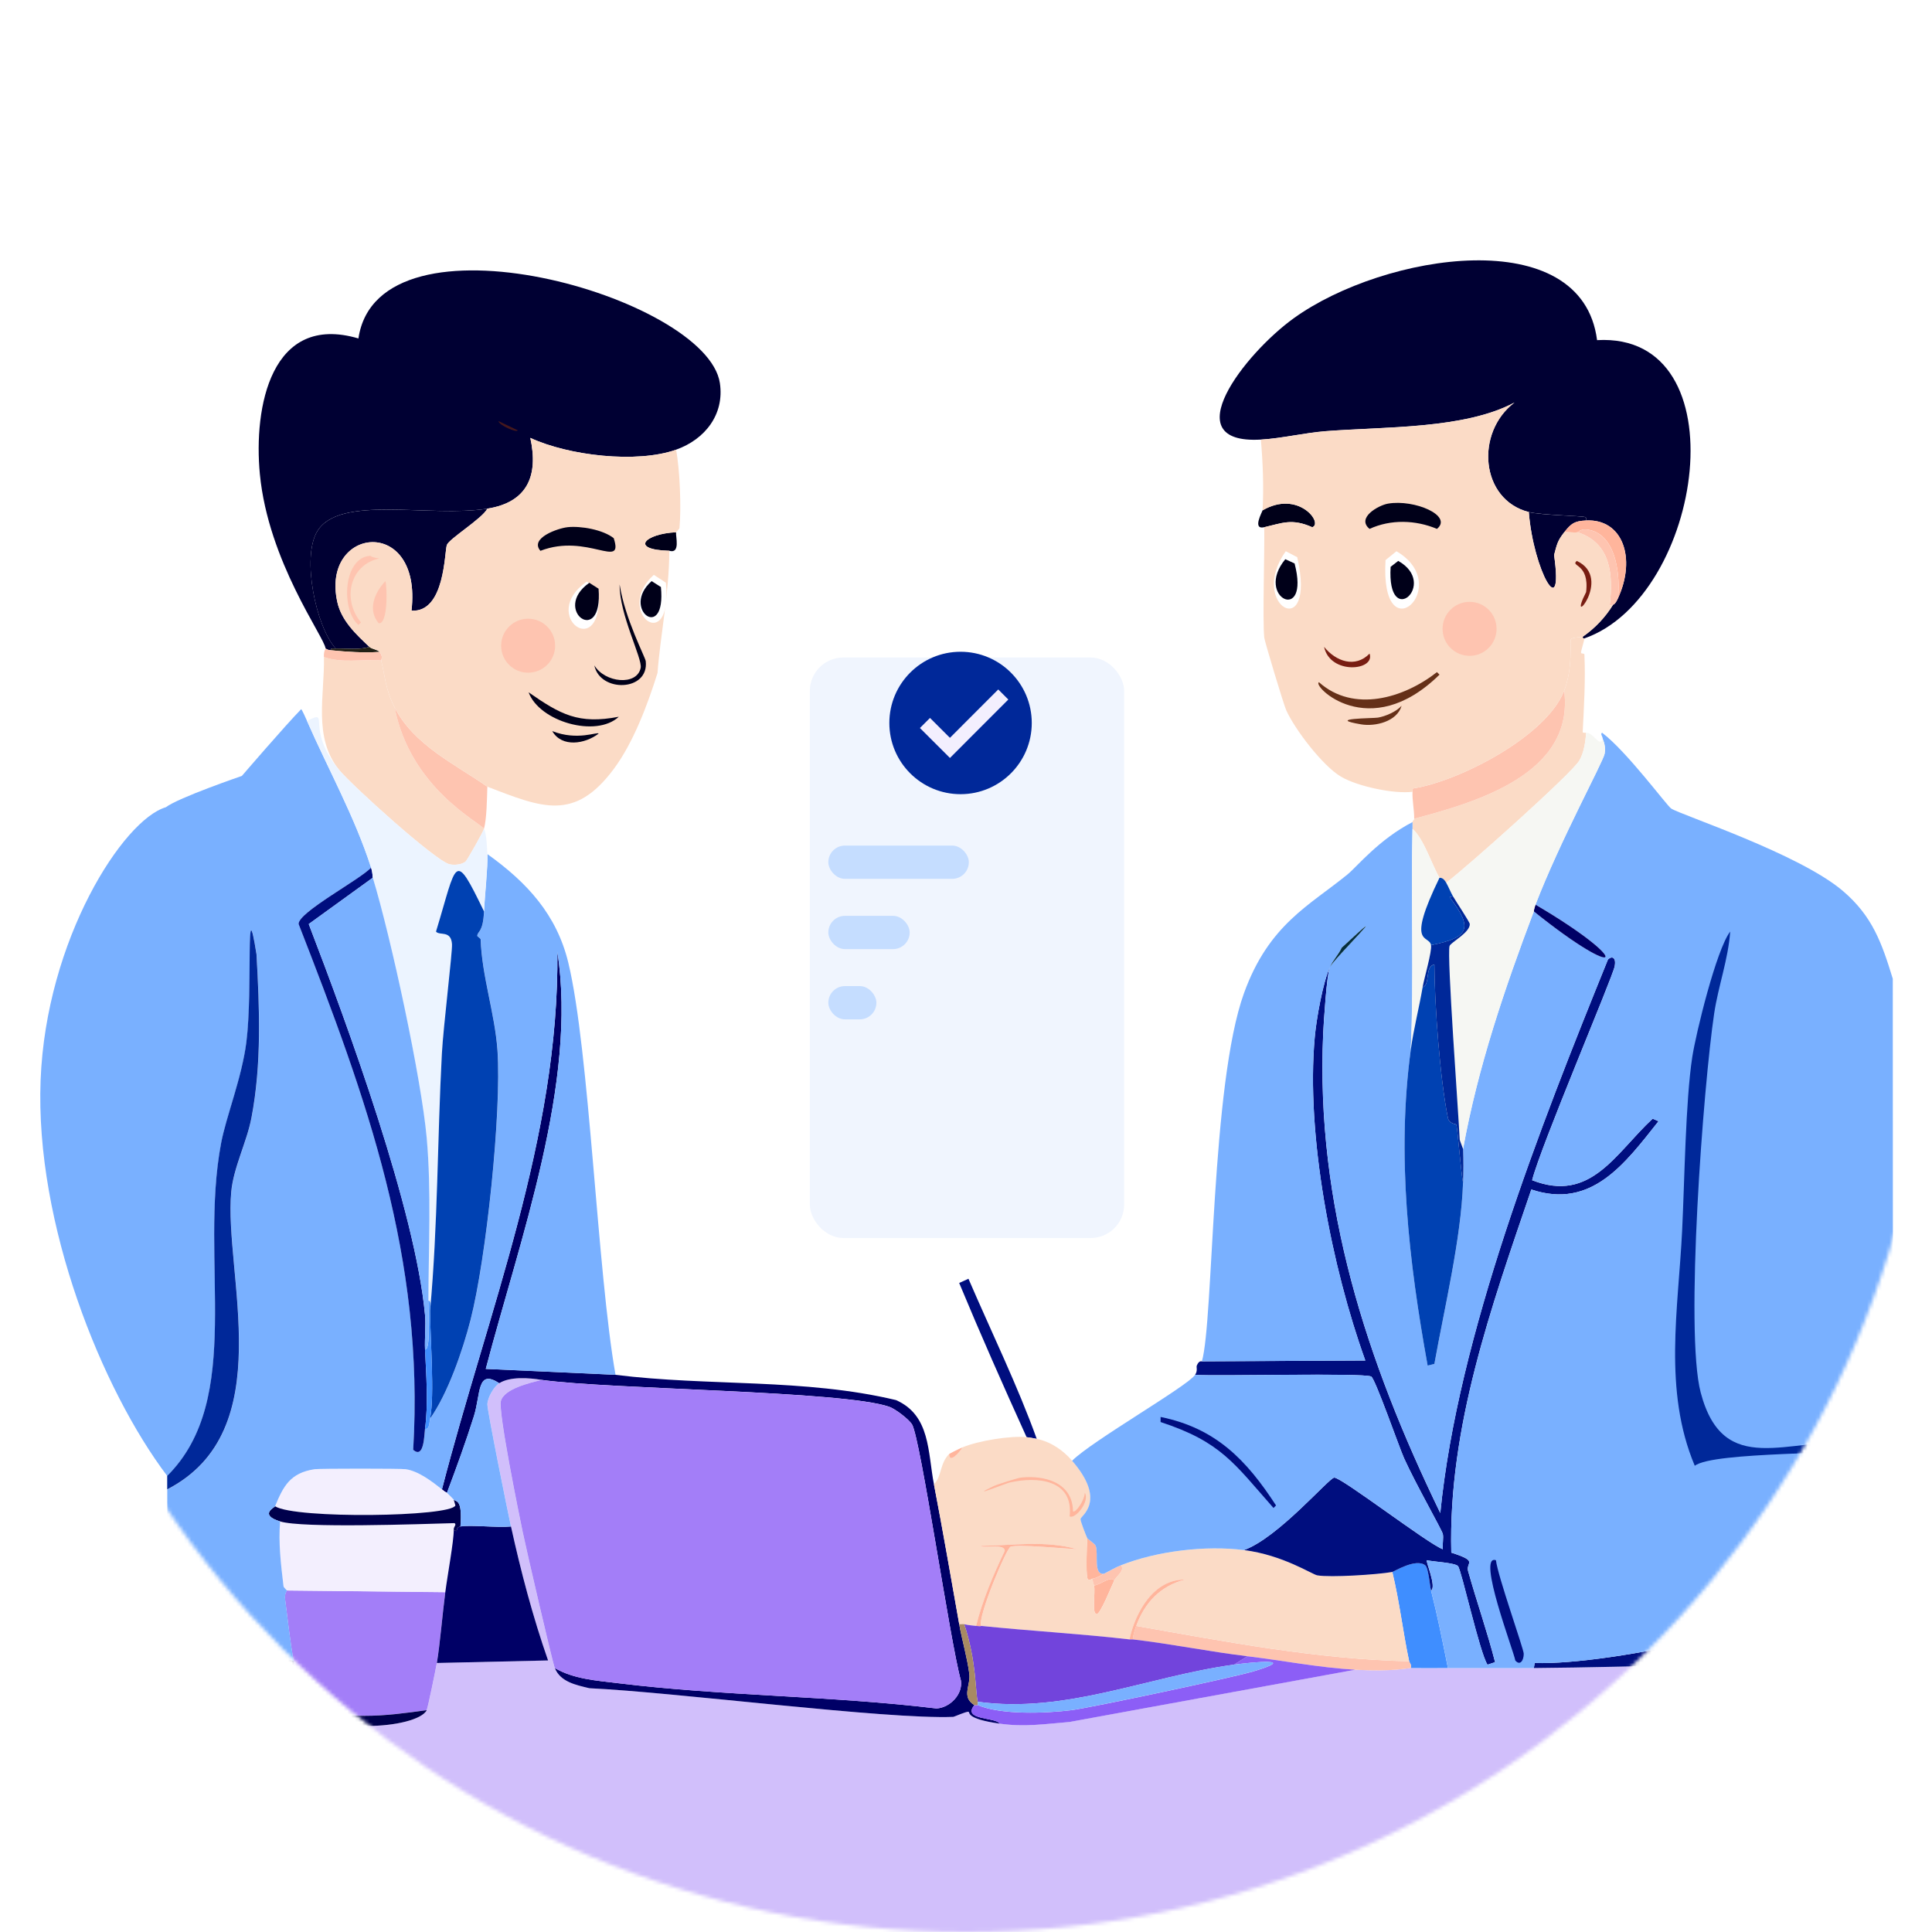 <svg width="520" height="520" viewBox="0 0 520 520" fill="none" xmlns="http://www.w3.org/2000/svg">
<mask id="mask0_1042_9701" style="mask-type:alpha" maskUnits="userSpaceOnUse" x="0" y="0" width="520" height="520">
<circle cx="260" cy="260" r="260" fill="url(#paint0_radial_1042_9701)"/>
</mask>
<g mask="url(#mask0_1042_9701)">
<path d="M145.688 371.397C142.773 372.169 135.698 373.749 134.799 377.064C134.036 379.88 139.585 407.125 140.693 412.438C141.656 417.052 148.612 447.204 149.312 448.947C150.828 452.734 155.088 453.543 158.611 454.387C181.797 455.459 238.378 462.824 256.578 462.098C256.796 462.098 260.138 460.581 260.655 460.736C261.146 460.881 259.793 462.606 269.047 463.914C275.804 464.868 281.226 464.005 287.874 463.46L364.752 449.401C374.724 449.983 378.965 448.938 379.719 448.947C383.088 448.975 386.33 448.956 389.7 448.947C397.41 448.929 405.121 449.011 412.831 448.947C441.775 448.702 470.728 447.322 499.69 448.039L502.642 424.453C503.033 424.117 507.31 417.996 509.444 416.743C509.417 440.174 509.553 463.615 509.444 487.046C497.211 486.555 484.923 487.5 472.708 487.5C472.545 487.5 472.245 487.046 469.53 487.046C387.139 487.046 304.739 487.5 222.348 487.5C220.514 487.5 218.416 487.046 216.454 487.046C203.912 487.046 191.333 487.5 178.81 487.5C178.719 487.5 179.309 487.046 176.993 487.046C151.137 487.046 125.29 487.046 99.434 487.046C87.945 487.046 76.457 487.046 64.968 487.046C58.338 487.046 51.609 486.664 45.015 487.5C44.952 474.349 45.042 461.19 45.015 448.039H79.027C79.572 451.054 80.471 455.768 81.751 458.474C85.866 467.166 112.294 465.358 114.864 460.291C115.155 459.709 117.28 449.456 117.589 447.594L147.522 446.913C143.427 435.197 140.221 423 137.541 410.858C136.624 406.68 131.148 379.653 131.193 377.972C131.239 376.192 132.919 373.214 134.372 372.305C137.296 370.462 142.4 370.843 145.706 371.397H145.688Z" fill="#D1BFFB"/>
<rect x="94.582" y="480.277" width="365.926" height="42.13" fill="#D1BFFB"/>
<path d="M279.034 387.271C278.317 387.117 277.018 386.89 276.31 386.817C270.07 373.067 263.958 359.254 258.164 345.313L260.662 344.178C266.792 358.4 274.012 373.249 279.034 387.262V387.271Z" fill="#000E7F"/>
<path d="M165.648 370.035C190.778 373.177 216.452 370.925 241.164 376.837C250.455 380.942 249.692 390.85 251.372 399.514C253.788 412.002 255.94 424.635 258.174 437.159C258.965 441.572 260.327 446.122 260.899 450.536C261.299 453.633 258.665 456.73 262.261 458.928C258.883 463.051 268.056 462.134 269.064 463.914C259.809 462.615 261.162 460.881 260.672 460.735C260.145 460.581 256.803 462.088 256.594 462.098C238.394 462.824 181.814 455.459 158.628 454.387C155.113 453.533 150.845 452.734 149.328 448.947C154.414 451.926 160.59 452.325 166.338 453.025C194.728 456.503 223.636 456.403 252.062 459.827C255.677 459.618 259.173 456.04 258.638 452.344C255.722 442.017 247.785 387.263 245.487 383.403C244.633 381.977 240.955 379.198 239.366 378.644C226.996 374.303 164.35 373.994 145.704 371.388C142.39 370.834 137.286 370.452 134.37 372.296C128.313 368.318 129.43 375.22 127.568 381.142C125.388 388.071 122.873 394.973 120.312 401.776C120.248 401.721 120.184 401.867 118.949 400.867C131.255 353.133 150.545 306.189 150.018 256.184C155.486 291.494 139.801 333.87 130.747 368.436L165.666 370.025L165.648 370.035Z" fill="#000066"/>
<path d="M149.327 448.956C148.627 447.212 141.671 417.06 140.708 412.447C139.6 407.125 134.051 379.888 134.814 377.073C135.704 373.758 142.779 372.169 145.703 371.406C164.348 374.012 226.995 374.321 239.365 378.662C240.954 379.216 244.632 381.995 245.486 383.421C247.783 387.272 255.73 442.036 258.636 452.362C259.172 456.058 255.676 459.636 252.061 459.845C223.644 456.421 194.736 456.521 166.337 453.043C160.597 452.334 154.413 451.935 149.327 448.965V448.956Z" fill="#A37EF8"/>
<path d="M119.841 428.539C119.096 434.324 118.415 442.534 117.57 447.583C117.261 449.445 115.145 459.708 114.845 460.28C103.875 461.806 92.132 463.422 81.733 458.463C80.452 455.757 79.562 451.053 79.008 448.028C78.972 447.829 79.135 447.847 79.008 447.12C78.191 442.379 77.346 435.486 76.738 430.564C76.52 428.766 77.21 428.248 77.192 428.066L119.822 428.521L119.841 428.539Z" fill="#A37EF8"/>
<path d="M114.859 460.289C112.298 465.366 85.869 467.164 81.746 458.473C92.145 463.431 103.879 461.815 114.859 460.289Z" fill="#00004C"/>
<path d="M122.113 411.766C122.158 414.663 120.433 423.963 119.843 428.549L77.212 428.095C77.212 428.023 76.34 427.251 76.304 426.96C75.623 421.266 74.887 415.154 75.396 409.496C81.408 411.357 112.904 410.213 122.34 409.95C122.967 410.467 122.095 410.749 122.113 411.766Z" fill="#F3EFFE"/>
<path d="M118.944 400.877C120.17 401.876 120.242 401.73 120.306 401.785C120.678 402.121 121.832 403.274 122.122 403.601L122.577 405.19C121.45 408.269 79.51 408.869 74.043 405.418C76.241 400.023 78.121 396.417 84.705 395.436C86.013 395.246 107.909 395.246 109.199 395.436C112.632 395.954 116.292 398.724 118.953 400.877H118.944Z" fill="#F3EFFE"/>
<path d="M123.932 410.857C122.188 411.203 123.65 412.728 122.115 411.766C122.097 410.758 122.969 410.467 122.342 409.949C112.906 410.213 81.41 411.357 75.398 409.495C69.604 407.697 73.909 405.726 74.036 405.417C79.494 408.869 121.434 408.269 122.569 405.19L122.115 403.601C122.76 404.337 124.513 403.329 123.932 410.857Z" fill="#00004C"/>
<path d="M131.175 136.911C129.776 139.59 120.93 144.976 120.285 146.665C119.613 148.436 119.813 164.929 110.759 164.357C113.719 138.609 86.256 141.706 90.806 162.086C91.932 167.108 95.891 170.787 99.424 174.101C96.6 174.982 93.294 174.483 90.352 174.556C85.03 168.652 81.152 150.089 85.366 143.032C91.314 133.06 115.617 139.4 131.175 136.911Z" fill="#000033"/>
<path d="M102.151 175.464C97.774 175.755 93.36 175.446 89.001 175.01C88.974 174.356 89.655 174.574 90.363 174.556C93.306 174.483 96.611 174.983 99.436 174.102C100.117 174.747 101.552 174.774 102.16 175.464H102.151Z" fill="#221F14"/>
<path d="M181.977 121.036C171.388 124.787 153.079 122.652 142.743 117.857C144.978 128.047 141.971 135.185 131.182 136.902C115.625 139.39 91.322 133.051 85.373 143.023C81.168 150.08 85.037 168.643 90.359 174.546C89.651 174.564 88.97 174.346 88.997 175C88.334 174.937 88.198 174.864 87.635 174.546C87.271 171.386 72.204 151.16 69.943 127.602C68.218 109.602 72.922 84.163 96.471 91.093C101.83 54.747 190.269 79.868 193.756 103.108C195.019 111.536 189.751 118.266 181.968 121.027L181.977 121.036Z" fill="#000033"/>
<path d="M134.137 113.325L139.35 115.822C139.114 116.549 134.337 114.487 134.137 113.325Z" fill="#45181D"/>
<path d="M102.595 177.734C103.658 182.012 103.694 185.518 106.228 190.431C110.451 212.173 129.141 221.318 130.268 223.089C130.013 223.997 125.69 231.626 125.282 231.935C124.156 232.771 122.176 232.898 120.977 232.616C117.172 231.708 94.721 211.419 91.27 207.214C84.204 198.477 87.41 187.043 87.192 176.826C92.069 178.588 97.482 177.389 102.613 177.734H102.595Z" fill="#FBDBC6"/>
<path d="M131.167 211.746C131.076 214.798 131.012 220.401 130.258 223.08C129.132 221.309 110.442 212.164 106.219 190.422C111.405 200.503 122.294 205.561 131.167 211.737V211.746Z" fill="#FEC4B0"/>
<path d="M88.982 175.009C93.342 175.445 97.755 175.754 102.133 175.463C103.223 176.698 102.56 177.616 102.587 177.734C97.456 177.389 92.043 178.588 87.166 176.826C87.13 175.018 87.638 174.7 87.62 174.555C88.174 174.873 88.319 174.946 88.982 175.009Z" fill="#FEC4B0"/>
<path d="M181.966 143.259C181.803 144.34 183.201 149.135 180.15 148.245C169.206 147.954 173.656 143.631 181.966 143.259Z" fill="#000019"/>
<path d="M181.968 121.035C182.994 126.429 183.394 136.819 182.876 142.123C182.849 142.395 181.977 143.186 181.968 143.258C173.667 143.64 169.217 147.963 180.152 148.244C180.079 159.933 177.727 170.958 176.973 181.13C174.33 189.567 170.498 199.856 165.185 206.986C154.604 221.172 145.913 217.403 131.173 211.745C122.3 205.569 111.411 200.51 106.225 190.429C103.7 185.507 103.655 182.001 102.593 177.733C102.565 177.624 103.228 176.707 102.138 175.463C101.53 174.772 100.104 174.745 99.414 174.1C95.881 170.776 91.921 167.107 90.795 162.085C86.245 141.696 113.718 138.608 110.748 164.355C119.803 164.937 119.603 148.444 120.275 146.664C120.911 144.984 129.756 139.598 131.164 136.91C141.953 135.184 144.959 128.055 142.725 117.865C153.061 122.651 171.37 124.795 181.959 121.044L181.968 121.035Z" fill="#FBDBC6"/>
<path d="M152.715 141.895C156.366 141.505 162.269 142.558 165.184 144.847C167.981 153.502 158.055 143.376 145.458 148.252C142.452 144.82 150.226 142.168 152.715 141.904V141.895Z" fill="#000019"/>
<path d="M157.918 156.536L161.112 158.55C162.703 178.801 144.7 165.746 157.918 156.536Z" fill="white"/>
<path d="M158.612 156.862L161.109 158.452C162.353 174.427 148.276 164.128 158.612 156.862Z" fill="#000019"/>
<path d="M142.281 186.342C150.873 192.309 155.677 195.006 166.548 192.917C160.427 198.639 145.151 194.207 142.281 186.342Z" fill="#000019"/>
<path d="M175.975 154.719L179.22 156.832C181.155 176.947 164.99 164.632 175.975 154.719Z" fill="white"/>
<path d="M175.387 156.407L177.885 157.997C179.374 173.127 166.932 163.863 175.387 156.407Z" fill="#000019"/>
<path d="M166.771 157.316C168.224 166.616 173.673 176.861 173.8 177.95C174.736 186.16 161.467 186.487 159.969 179.086C162.766 183.763 171.421 184.689 172.438 179.767C172.956 177.26 166.689 165.454 166.771 157.316Z" fill="#000019"/>
<path d="M103.738 156.407C104.201 157.96 104.464 168.132 101.921 167.741C98.852 164.118 100.841 159.441 103.738 156.407Z" fill="#FEC4B0"/>
<path d="M99.649 149.605C99.776 149.605 100.285 150.159 102.147 150.287C94.046 152.039 92.066 161.403 97.161 167.524L96.48 168.205C91.703 164.173 92.347 149.996 99.658 149.605H99.649Z" fill="#FEC4B0"/>
<path d="M148.637 196.777C155.448 199.474 160.924 196.85 161.106 197.458C157.492 200.237 151.234 201.281 148.637 196.777Z" fill="#000019"/>
<path d="M82.648 194.054C88.397 207.15 95.508 219.892 99.886 233.515C97.198 236.575 80.16 245.594 80.387 248.709C98.76 295.834 114.29 338.547 111.229 390.213C114.172 392.793 114.181 386.199 114.408 384.546C115.57 384.855 115.543 382.984 115.77 381.822C120.529 375.128 124.534 363.531 126.659 355.294C130.891 338.837 135.06 299.24 133.916 282.729C133.225 272.757 129.729 262.84 129.384 252.795C129.384 252.623 128.466 252.051 128.475 251.887C128.548 250.57 130.047 251.043 130.292 245.312C130.473 241.053 131.345 233.315 131.2 229.891C141.871 237.529 149.836 246.157 152.969 259.144C158.673 282.793 160.743 342.17 165.666 370.033L130.746 368.444C139.801 333.878 155.485 291.502 150.018 256.192C150.544 306.197 131.264 353.141 118.949 400.876C116.288 398.723 112.637 395.944 109.195 395.435C107.905 395.245 86.009 395.245 84.701 395.435C78.116 396.416 76.246 400.022 74.039 405.416C73.912 405.725 69.607 407.705 75.401 409.494C74.892 415.152 75.628 421.255 76.309 426.959C76.346 427.249 77.208 428.021 77.217 428.094C77.236 428.276 76.545 428.793 76.763 430.591C77.372 435.514 78.207 442.398 79.034 447.148C67.694 443.218 56.356 439.289 45.022 435.359C45.004 423.871 45.031 412.382 45.022 400.894C75.51 385.173 60.252 342.761 62.26 320.846C62.868 314.243 66.446 307.441 67.7 300.893C70.469 286.444 69.879 271.477 69.062 256.9C66.019 237.656 68.135 266.264 66.337 280.486C65.12 290.14 60.888 300.521 59.535 307.695C53.514 339.546 65.956 376.445 45.022 397.27C27.473 374.106 9.407 329.453 10.93 290.694C12.417 252.836 33.154 220.629 44.637 217.268C47.961 214.707 65.098 208.842 65.098 208.842C65.098 208.842 76.7 195.343 81.059 190.884C81.241 190.884 82.439 193.6 82.648 194.063V194.054Z" fill="#79B0FF"/>
<path d="M45 400.875C45 399.667 45 398.46 45 397.243C65.934 376.418 53.492 339.518 59.513 307.668C60.866 300.484 65.098 290.104 66.315 280.459C68.104 266.246 65.988 237.629 69.04 256.873C69.857 271.449 70.447 286.416 67.677 300.866C66.424 307.423 62.837 314.225 62.237 320.819C60.23 342.733 75.488 385.155 45 400.866V400.875Z" fill="#002899"/>
<path d="M79.028 447.139C79.156 447.866 78.992 447.848 79.028 448.048H45.008C45.008 443.815 45.008 439.583 45.008 435.351C56.348 439.281 67.685 443.21 79.019 447.139H79.028Z" fill="#000066"/>
<path d="M123.93 410.857C126.437 410.358 133.82 411.221 137.535 410.857C140.205 423.009 143.42 435.197 147.516 446.912L117.582 447.594C118.427 442.544 119.099 434.325 119.853 428.549C120.443 423.962 122.168 414.663 122.123 411.766C123.658 412.728 122.196 411.202 123.939 410.857H123.93Z" fill="#000066"/>
<path d="M134.357 372.304C132.913 373.212 131.224 376.2 131.178 377.971C131.142 379.642 136.609 406.67 137.526 410.856C133.812 411.22 126.428 410.357 123.922 410.856C124.503 403.328 122.759 404.336 122.105 403.6C121.824 403.273 120.661 402.129 120.289 401.784C122.85 394.981 125.366 388.079 127.545 381.15C129.407 375.228 128.299 368.326 134.348 372.304H134.357Z" fill="#79B0FF"/>
<path d="M100.335 236.239C94.59 240.399 88.844 244.555 83.098 248.709C93.715 276.345 111.815 325.796 114.394 353.931C114.657 356.847 114.258 360.216 114.394 363.231C114.712 369.997 115.311 377.808 114.394 384.546C114.167 386.199 114.167 392.802 111.215 390.213C114.276 338.547 98.746 295.835 80.373 248.709C80.146 245.594 97.193 236.575 99.872 233.515C100.39 235.131 100.235 235.949 100.326 236.239H100.335Z" fill="#000E7F"/>
<path d="M91.262 207.213C94.713 211.418 117.163 231.707 120.969 232.615C122.168 232.906 124.156 232.77 125.274 231.934C125.682 231.635 130.005 223.997 130.259 223.089C130.959 224.187 131.104 228.465 131.168 229.891C131.313 233.315 130.441 241.052 130.259 245.312C122.077 228.42 123.076 231.971 117.336 250.752C118.308 251.914 121.405 250.262 121.641 254.158C121.768 256.328 119.298 276.435 118.916 283.637C117.699 306.678 117.863 329.801 115.738 352.805C115.738 351.325 115.974 350.017 115.283 350.08C115.329 335.713 116.101 320.592 114.829 306.315C113.394 290.24 105.221 252.341 100.316 236.239C100.226 235.948 100.38 235.14 99.862 233.515C95.485 219.892 88.383 207.15 82.625 194.054C89.264 190.657 81.889 195.807 91.244 207.204L91.262 207.213Z" fill="#ECF4FF"/>
<path d="M130.272 245.312C130.027 251.043 128.528 250.571 128.456 251.888C128.456 252.051 129.355 252.614 129.364 252.796C129.709 262.84 133.205 272.758 133.896 282.73C135.04 299.241 130.871 338.838 126.639 355.294C124.523 363.54 120.509 375.129 115.75 381.822C117.012 375.201 115.795 360.961 115.75 352.796C117.866 329.792 117.703 306.67 118.929 283.629C119.31 276.427 121.78 256.32 121.653 254.149C121.417 250.262 118.311 251.915 117.348 250.743C123.088 231.962 122.089 228.411 130.272 245.303V245.312Z" fill="#0041B2"/>
<path d="M115.757 352.796C115.802 360.961 117.019 375.201 115.757 381.822C115.539 382.985 115.557 384.856 114.395 384.547C115.312 377.808 114.712 369.998 114.395 363.232C115.893 363.313 115.285 355.167 115.303 350.081C115.993 350.008 115.748 351.325 115.757 352.806V352.796Z" fill="#3F8EFF"/>
<path d="M115.306 350.081C115.288 355.176 115.896 363.313 114.398 363.231C114.261 360.225 114.661 356.847 114.398 353.931C111.818 325.787 93.727 276.345 83.102 248.709C88.847 244.549 94.593 240.393 100.339 236.239C105.243 252.341 113.417 290.24 114.852 306.315C116.123 320.592 115.342 335.722 115.306 350.081Z" fill="#79B0FF"/>
<path d="M426.447 171.832C426.447 171.832 425.948 171.941 425.993 171.378C429.308 169.071 432.069 166.146 434.158 162.759C434.221 162.659 434.621 162.904 435.52 160.942C440.415 150.226 436.782 139.609 426.901 140.081C426.901 139.782 427.028 139.3 426.674 139.173C425.675 138.828 414.777 138.646 411.48 137.811C398.411 134.487 396.976 116.396 407.629 108.331C394.143 115.533 372.737 114.797 356.835 116.042C351.113 116.487 345.055 117.976 339.37 118.312C315.866 119.683 335.065 95.126 348.216 85.654C372.501 68.153 425.775 59.67 429.853 91.548C468.814 89.359 458.47 160.643 426.447 171.823V171.832Z" fill="#000033"/>
<path d="M426.905 140.091C423.745 140.245 422.891 140.881 421.011 143.27C419.168 145.613 419.041 146.585 418.287 149.391C420.93 168.099 412.701 153.469 411.484 137.83C414.781 138.665 425.679 138.838 426.678 139.192C427.033 139.319 426.905 139.8 426.905 140.1V140.091Z" fill="#000033"/>
<path d="M425.989 171.377C425.943 171.94 426.443 171.795 426.443 171.831C426.425 172.367 425.507 175.219 425.535 175.682C425.553 176.027 426.425 175.791 426.443 176.136C426.77 183.093 426.325 190.049 425.989 196.997C425.971 197.36 426.897 197.179 426.897 197.224C426.761 199.649 426.325 202.582 425.081 204.707C423.082 208.14 395.101 233.161 389.252 237.593C388.326 235.949 387.5 236.331 387.436 236.231C385.384 232.734 383.204 225.714 380.18 223.08C380.198 222.435 380.18 221.872 380.18 221.264C380.18 220.828 380.634 220.782 380.634 220.356C397.481 215.887 423.854 208.24 421.003 185.89C423.409 179.669 422.483 172.676 422.819 172.058C423.119 171.504 425.78 171.522 425.998 171.377H425.989Z" fill="#FBDBC6"/>
<path d="M380.631 220.364C380.649 217.894 380.095 215.569 380.177 213.108C380.222 213.108 380.022 212.263 380.404 212.2C392.819 210.247 416.277 198.123 421 185.89C423.852 208.24 397.478 215.887 380.631 220.355V220.364Z" fill="#FEC4B0"/>
<path d="M340.266 141.898C336.933 142.661 339.794 137.693 339.812 137.366C349.411 131.762 356.277 140.835 353.189 141.898C347.704 139.455 345.098 140.79 340.266 141.898Z" fill="#000019"/>
<path d="M426.898 140.09C436.779 139.618 440.403 150.235 435.517 160.951C436.053 155.221 435.199 144.867 428.487 142.806C425.554 141.907 424.836 143.224 424.637 143.26C423.556 143.442 422.148 143.133 421.004 143.26C422.884 140.871 423.738 140.236 426.898 140.081V140.09Z" fill="#FFB59C"/>
<path d="M435.518 160.951C434.628 162.913 434.219 162.667 434.156 162.767L433.248 162.994C434.201 154.685 433.638 146.247 424.629 143.269C424.829 143.232 425.546 141.915 428.48 142.814C435.191 144.876 436.045 155.22 435.509 160.96L435.518 160.951Z" fill="#FEC4B0"/>
<path d="M411.477 137.82C412.694 153.468 420.932 168.09 418.28 149.381C419.024 146.575 419.152 145.594 421.004 143.26C422.139 143.133 423.556 143.442 424.637 143.26C433.646 146.239 434.209 154.676 433.256 162.986L434.164 162.759C432.075 166.146 429.314 169.071 425.999 171.377C425.79 171.523 423.12 171.505 422.821 172.059C422.485 172.676 423.411 179.669 421.004 185.89C416.282 198.124 392.832 210.248 380.408 212.2C380.027 212.264 380.227 213.1 380.181 213.109C375.268 213.744 365.441 211.701 360.909 209.031C356.005 206.143 348.476 196.289 346.17 191.112C345.479 189.568 340.375 172.622 340.275 171.613C339.794 167.009 340.384 148.636 340.275 141.907C345.116 140.799 347.723 139.464 353.199 141.907C356.287 140.844 349.421 131.762 339.821 137.375C340.175 131.145 339.903 124.56 339.367 118.33C345.043 117.994 351.101 116.514 356.832 116.06C372.734 114.815 394.14 115.551 407.627 108.349C396.983 116.414 398.418 134.505 411.477 137.829V137.82Z" fill="#FBDBC6"/>
<path d="M373.612 135.549C380.678 134.341 391.122 138.792 386.763 142.352C381.014 139.936 374.33 139.727 368.617 142.352C364.985 139.373 371.024 135.985 373.603 135.549H373.612Z" fill="#000019"/>
<path d="M386.762 180.904L387.443 181.585C368.398 200.303 352.959 184.337 355.012 183.629C364.321 191.912 377.789 187.943 386.762 180.904Z" fill="#653018"/>
<path d="M346.075 148.365L349.156 149.977C354.522 173.49 335.634 162.94 346.075 148.365Z" fill="white"/>
<path d="M345.937 150.516L348.435 151.651C352.785 168.208 337.473 160.779 345.937 150.516Z" fill="#000019"/>
<path d="M375.856 148.365C391.655 157.624 371.403 176.618 372.918 150.748L375.856 148.365Z" fill="white"/>
<path d="M376.335 150.971C387.324 157.146 373.238 169.816 374.291 152.56L376.335 150.971Z" fill="#000019"/>
<path d="M377.234 189.977C376.027 194.21 370.142 195.608 366.345 194.963C356.519 193.301 369.615 193.365 370.877 193.147C372.857 192.811 375.818 191.567 377.225 189.968L377.234 189.977Z" fill="#653018"/>
<path d="M356.379 174.102C359.576 178.044 364.78 179.878 368.621 175.918C370.247 180.532 358.005 181.722 356.379 174.102Z" fill="#781D12"/>
<path d="M424.405 150.971C434.45 155.666 421.354 170.224 426.903 159.362C427.856 151.561 422.489 152.487 424.405 150.971Z" fill="#781D12"/>
<circle cx="395.539" cy="169.252" r="7.266" fill="#FEC4B0"/>
<path d="M297.185 423.554C296.168 424.053 295.16 424.762 294.007 424.916C293.998 424.852 292.908 425.761 292.644 424.689C292.272 423.181 292.472 416.315 292.644 414.027C292.708 414.163 294.715 415.516 294.915 416.07C295.705 418.223 294.179 424.053 297.185 423.554Z" fill="#FFB59C"/>
<path d="M385.169 428.086C386.913 434.979 388.33 441.972 389.701 448.947C386.332 448.956 383.099 448.974 379.72 448.947C379.938 447.875 379.357 447.567 379.266 447.131C377.577 439.175 376.66 431.01 374.734 423.091C375.198 423.009 381.046 419.331 383.58 421.275C384.488 421.974 384.806 426.642 385.169 428.077V428.086Z" fill="#3F8EFF"/>
<path d="M379.275 447.14C379.366 447.576 379.947 447.875 379.729 448.956C378.966 448.956 374.734 449.991 364.762 449.41C355.063 448.847 345.372 446.94 335.737 445.777C325.438 444.533 315.184 442.435 304.895 441.246C305.004 440.029 305.394 438.748 305.803 437.613C330.16 441.909 354.491 446.586 379.275 447.14Z" fill="#FEC4B0"/>
<path d="M299.913 425.371C299.341 426.488 296.144 434.598 295.154 434.444C293.774 434.226 294.864 428.877 294.473 426.734C296.181 426.525 298.951 424.1 299.913 425.371Z" fill="#FFB59C"/>
<path d="M276.327 386.818C277.035 386.891 278.334 387.118 279.051 387.272C282.911 388.099 286.072 390.288 288.578 393.166C297.933 403.919 291.021 407.943 290.849 408.815C290.749 409.323 292.275 413.156 292.665 414.028C292.493 416.316 292.293 423.182 292.665 424.69C292.929 425.761 294.018 424.844 294.027 424.917C294.227 426.088 294.445 426.515 294.482 426.733C294.872 428.876 293.782 434.226 295.163 434.444C296.162 434.598 299.349 426.488 299.922 425.371C300.575 424.09 302.837 422.71 301.738 421.293C311.492 417.451 324.47 415.898 334.85 417.215C345.349 418.541 353.196 423.772 354.576 424.018C358.109 424.635 370.697 423.827 374.756 423.109C376.682 431.029 377.599 439.193 379.288 447.149C354.504 446.595 330.164 441.918 305.816 437.622C308.095 431.365 312.355 426.86 318.966 425.153C310.484 425.044 305.58 433.953 303.999 441.255C290.749 439.729 277.371 438.985 264.084 437.622C263.095 435.252 270.923 416.67 272.022 416.307C274.102 415.608 286.344 416.807 289.941 416.988C281.513 414.536 272.676 415.962 264.084 416.08C264.084 416.897 270.542 415.263 270.433 417.442C267.327 423.954 264.475 430.62 262.722 437.622C261.478 437.468 260.869 437.459 259.544 437.168C259.135 437.077 258.617 437.223 258.181 437.168C255.947 424.644 253.795 412.011 251.379 399.524C253.531 397.299 252.932 393.857 255.457 391.359C255.448 394.147 258.381 390.796 259.089 389.543C263.249 387.799 271.958 386.364 276.327 386.818Z" fill="#FBDBC6"/>
<path d="M259.09 389.543C258.381 390.796 255.448 394.147 255.457 391.359C255.602 391.214 258.027 389.988 259.09 389.543Z" fill="#FFB59C"/>
<path d="M264.073 437.614C264.01 437.614 264.346 437.814 262.711 437.614C264.464 430.612 267.315 423.937 270.421 417.434C270.521 415.254 264.073 416.898 264.073 416.072C272.665 415.954 281.501 414.528 289.929 416.98C286.333 416.798 274.1 415.608 272.011 416.299C270.912 416.662 263.083 435.244 264.073 437.614Z" fill="#FFB59C"/>
<path d="M274.738 397.698C281.241 396.981 288.715 399.061 288.797 406.771C289.478 407.316 291.894 403.883 291.976 401.785C293.383 404.038 289.451 408.96 287.898 408.134C288.988 398.262 279.279 397.272 271.569 399.061C270.887 399.224 259.935 403.565 267.491 399.969C268.426 399.524 273.903 397.798 274.747 397.698H274.738Z" fill="#FFB59C"/>
<path d="M305.809 437.613C305.4 438.748 305.009 440.029 304.9 441.246C304.601 441.209 304.292 441.282 303.992 441.246C305.572 433.944 310.477 425.035 318.959 425.144C312.338 426.851 308.088 431.365 305.809 437.613Z" fill="#FFB59C"/>
<path d="M299.91 425.371C298.947 424.1 296.168 426.524 294.47 426.733C294.433 426.515 294.215 426.088 294.016 424.917C295.169 424.772 296.177 424.063 297.194 423.555C298.656 422.828 300.246 421.875 301.726 421.284C302.825 422.71 300.573 424.09 299.91 425.362V425.371Z" fill="#FEC4B0"/>
<path d="M385.165 428.086C384.801 426.651 384.483 421.983 383.575 421.284C381.041 419.34 375.193 423.018 374.729 423.1C370.67 423.817 358.082 424.626 354.55 424.008C353.16 423.763 345.313 418.532 334.824 417.206C344.051 413.855 357.547 397.934 359.09 397.707C360.852 397.444 384.474 415.635 388.343 416.979C388.189 415.734 388.561 413.954 388.343 412.901C388.107 411.775 381.205 399.769 377.908 392.494C376.619 389.642 370.125 371.015 369.062 370.498C366.937 369.453 327.604 370.461 321.664 370.044C322.427 368.899 321.937 367.973 322.118 367.546C322.772 365.984 323.453 366.502 323.48 366.411C338.145 366.338 352.809 366.262 367.473 366.184C358.418 341.063 351.453 305.535 353.868 279.107C354.322 274.157 356.039 264.485 357.946 260.28C357.102 262.015 356.257 275.32 356.13 278.199C354.095 324.38 367.764 366.184 387.653 407.234C392.366 359.527 414.608 303.056 432.781 258.246C433.853 257.219 435.042 257.655 434.597 260.062C434.034 263.095 414.672 308.523 412.374 317.659C428.222 323.871 434.833 310.33 444.805 301.103L446.395 301.784C437.422 313.082 428.394 325.606 412.156 320.157C401.412 351.68 389.76 384.13 390.614 417.896C398.088 420.275 394.464 420.448 395.146 422.882C397.452 431.074 400.286 439.129 402.402 447.376L400.359 448.057C398.252 444.851 393.347 422.555 392.421 421.529C391.585 420.602 385.782 420.357 384.029 419.939C383.639 420.103 386.736 427.123 385.165 428.104V428.086Z" fill="#000E7F"/>
<path d="M412.837 448.957L413.064 447.594C433.208 448.312 488.38 436.605 502.639 424.463L499.687 448.049C470.725 447.322 441.772 448.712 412.828 448.957H412.837Z" fill="#000E7F"/>
<path d="M509.444 263.449C509.462 314.553 509.498 365.648 509.444 416.752C507.309 418.005 503.032 424.126 502.641 424.462C488.383 436.605 433.21 448.311 413.067 447.594L412.84 448.956C405.129 449.02 397.419 448.938 389.708 448.956C388.328 441.981 386.92 434.979 385.176 428.095C386.747 427.114 383.651 420.094 384.041 419.93C385.794 420.348 391.597 420.593 392.433 421.52C393.359 422.546 398.263 444.851 400.37 448.048L402.414 447.367C400.298 439.12 397.455 431.065 395.157 422.873C394.476 420.439 398.1 420.266 390.625 417.887C389.772 384.12 401.424 351.671 412.168 320.148C428.415 325.597 437.433 313.082 446.406 301.775L444.817 301.094C434.845 310.321 428.233 323.862 412.386 317.65C414.683 308.514 434.046 263.086 434.609 260.053C435.054 257.646 433.873 257.21 432.793 258.236C414.62 303.046 392.378 359.518 387.665 407.225C367.775 366.184 354.107 324.371 356.142 278.189C356.269 275.31 357.113 262.005 357.958 260.271C359.057 258.019 376.875 240.427 361.137 255.058C360.274 256.947 358.83 258.373 357.958 260.271C356.042 264.467 354.325 274.148 353.88 279.098C351.464 305.535 358.439 341.063 367.485 366.175C352.821 366.247 338.156 366.323 323.492 366.402C326.671 355.422 325.917 291.939 334.826 267.3C341.529 248.764 352.491 243.696 362.717 235.323C365.269 233.234 371.145 225.923 380.181 221.264C380.181 221.873 380.199 222.436 380.181 223.081C379.709 242.906 380.599 262.678 379.727 282.494C375.876 310.92 379.173 339.474 384.259 367.537L386.075 367.083C388.764 352.07 393.286 333.335 393.786 318.322C393.895 315.153 393.913 312.446 393.786 309.249C397.755 287.317 404.966 266.092 412.831 245.295C436.943 264.685 439.958 259.163 413.285 243.478C419.878 226.332 431.467 205.08 431.884 202.882C432.293 200.712 431.458 199.222 431.43 199.032C431.303 197.978 430.658 197.615 431.203 197.215C437.906 202.292 448.64 216.869 449.803 217.622C452.464 219.366 484.269 229.747 496.066 239.846C503.976 246.612 506.483 253.777 509.444 263.431V263.449Z" fill="#79B0FF"/>
<path d="M465.68 250.753C465.162 258.209 462.474 265.402 461.375 272.749C458.469 292.166 453.428 358.446 457.742 374.793C463.882 398.061 481.119 386.881 500.6 388.171L500.827 389.76C499.51 391.586 461.112 390.614 456.153 394.519C447.598 374.221 451.73 352.261 452.747 331.246C453.41 317.705 453.655 296.453 455.472 284.529C456.425 278.262 461.92 255.657 465.68 250.735V250.753Z" fill="#002899"/>
<path d="M402.631 419.931C403.112 424.19 410.105 443.789 410.114 445.106C410.123 446.858 409.161 448.448 407.844 446.922C407.544 444.724 397.354 418.142 402.631 419.94V419.931Z" fill="#000E7F"/>
<path d="M412.84 245.312C412.876 245.222 412.831 244.713 413.294 243.496C439.967 259.171 436.952 264.702 412.84 245.312Z" fill="#000066"/>
<path d="M357.957 260.28C358.82 258.382 360.273 256.947 361.136 255.067C376.875 240.445 359.056 258.028 357.957 260.28Z" fill="#032E3E"/>
<path d="M364.758 449.41L287.88 463.469C281.232 464.014 275.811 464.877 269.054 463.923C268.046 462.143 258.873 463.06 262.251 458.937C262.397 459.028 262.951 458.846 263.16 458.937C269.617 461.616 281.36 461.153 288.334 460.299C293.475 459.664 331.9 451.49 337.322 449.864C349.919 446.095 336.841 447.403 332.109 448.048L335.742 445.777C345.378 446.94 355.068 448.847 364.768 449.41H364.758Z" fill="#8C5EF6"/>
<path d="M334.827 417.206C324.446 415.898 311.477 417.442 301.714 421.284C300.225 421.865 298.636 422.828 297.182 423.554C294.185 424.054 295.702 418.223 294.912 416.071C294.712 415.517 292.705 414.172 292.642 414.027C292.26 413.155 290.725 409.323 290.825 408.814C290.998 407.942 297.909 403.919 288.555 393.166C293.831 387.844 319.606 373.122 321.667 370.035C327.607 370.452 366.931 369.444 369.066 370.489C370.128 371.006 376.622 389.633 377.911 392.485C381.208 399.76 388.11 411.775 388.346 412.892C388.564 413.945 388.192 415.735 388.346 416.97C384.468 415.617 360.856 397.425 359.094 397.698C357.55 397.934 344.063 413.846 334.827 417.197V417.206Z" fill="#79B0FF"/>
<path d="M312.375 381.378C327.215 384.393 335.461 392.903 343.444 405.191L342.763 405.872C332.183 393.893 328.677 388.099 312.375 382.74V381.378Z" fill="#000E7F"/>
<path d="M431.424 199.05C431.451 199.24 432.286 200.73 431.878 202.9C431.46 205.098 419.871 226.35 413.278 243.496C412.815 244.713 412.86 245.222 412.824 245.313C404.959 266.11 397.748 287.326 393.779 309.267C393.779 309.131 392.88 306.952 392.871 306.77C392.562 299.75 389.375 257.11 390.146 254.613C390.437 253.677 395.668 250.998 395.587 248.719C395.568 248.155 391.681 242.37 391.055 241.235C390.428 240.1 389.892 238.765 389.238 237.602C395.087 233.17 423.068 208.159 425.066 204.717C426.301 202.592 426.746 199.658 426.883 197.233C428.872 197.07 430.343 201.084 431.415 199.05H431.424Z" fill="#F6F7F3"/>
<path d="M387.431 236.24C378.294 255.004 384.606 251.407 385.16 254.386C385.469 256.021 383.289 263.404 382.89 265.72C381.936 271.287 380.465 276.927 379.711 282.503C380.583 262.687 379.693 242.916 380.165 223.09C383.189 225.724 385.369 232.744 387.421 236.24H387.431Z" fill="#F6F7F3"/>
<path d="M393.779 318.332C393.279 333.335 388.756 352.08 386.068 367.093L384.252 367.547C379.166 339.484 375.869 310.93 379.72 282.504C380.474 276.937 381.945 271.297 382.899 265.721C385.051 265.04 383.398 260.063 386.077 259.6C386.123 270.625 387.594 290.414 389.71 300.877C390.046 302.557 391.908 302.502 391.98 302.693C392.271 303.429 393.27 316.162 393.797 318.341L393.779 318.332Z" fill="#0041B2"/>
<path d="M391.064 241.227C391.7 242.362 395.578 248.147 395.596 248.711C395.678 250.99 390.447 253.669 390.156 254.605C389.384 257.102 392.572 299.742 392.881 306.762C392.881 306.934 393.78 309.123 393.789 309.259C393.916 312.447 393.898 315.154 393.789 318.332C393.271 316.153 392.263 303.42 391.973 302.684C391.9 302.493 390.047 302.548 389.702 300.868C387.586 290.405 386.115 270.616 386.069 259.591C383.399 260.054 385.043 265.031 382.891 265.712C383.29 263.396 385.461 256.003 385.161 254.378C395.533 252.343 396.532 249.8 390.147 241.454L391.055 241.227H391.064Z" fill="#002899"/>
<path d="M389.25 237.603C389.904 238.765 390.422 240.082 391.066 241.236L390.158 241.463C396.543 249.809 395.535 252.361 385.172 254.386C384.609 251.417 378.306 255.013 387.443 236.241C387.497 236.341 388.333 235.959 389.259 237.603H389.25Z" fill="#0041B2"/>
<path d="M262.71 437.613C264.345 437.813 264 437.613 264.072 437.613C277.35 438.975 290.737 439.72 303.987 441.246C304.287 441.282 304.596 441.209 304.895 441.246C315.185 442.435 325.438 444.542 335.737 445.778L332.105 448.048C309.064 451.181 286.813 461.326 263.164 458.029C262.501 455.613 262.873 447.24 259.531 437.168C260.857 437.459 261.466 437.468 262.71 437.622V437.613Z" fill="#7244DC"/>
<path d="M259.53 437.159C262.872 447.23 262.5 455.604 263.163 458.02C263.227 458.256 263.127 458.637 263.163 458.928C262.954 458.837 262.4 459.019 262.255 458.928C258.658 456.73 261.292 453.633 260.893 450.536C260.32 446.122 258.958 441.572 258.168 437.159C258.604 437.213 259.122 437.068 259.53 437.159Z" fill="#A88A63"/>
<path d="M263.154 458.928C263.117 458.637 263.217 458.256 263.154 458.02C286.803 461.316 309.053 451.172 332.094 448.039C336.826 447.394 349.913 446.086 337.307 449.855C331.894 451.472 293.46 459.654 288.32 460.29C281.354 461.153 269.611 461.607 263.145 458.928H263.154Z" fill="#79B0FF"/>
<circle cx="142.148" cy="173.793" r="7.266" fill="#FEC4B0"/>
<rect x="212" y="150" width="96.535" height="171.175" rx="16" fill="white"/>
<g filter="url(#filter0_d_1042_9701)">
<rect x="217.973" y="156.967" width="84.592" height="156.247" rx="9" fill="#F0F5FE"/>
</g>
<rect x="222.945" y="227.588" width="37.818" height="8.957" rx="4.478" fill="#C5DDFF"/>
<rect x="222.945" y="246.497" width="21.895" height="8.957" rx="4.478" fill="#C5DDFF"/>
<rect x="222.945" y="265.406" width="12.938" height="8.957" rx="4.478" fill="#C5DDFF"/>
<path d="M277.701 194.588C277.701 205.173 269.119 213.755 258.534 213.755C247.949 213.755 239.367 205.173 239.367 194.588C239.367 184.003 247.949 175.421 258.534 175.421C269.119 175.421 277.701 184.003 277.701 194.588Z" fill="#002899"/>
<path d="M268.681 185.566L255.676 198.586L250.308 193.233L247.598 195.943L255.68 204.006L271.392 188.276L268.681 185.566Z" fill="#F3EFFE"/>
</g>
<defs>
<filter id="filter0_d_1042_9701" x="137.973" y="96.967" width="244.594" height="316.247" filterUnits="userSpaceOnUse" color-interpolation-filters="sRGB">
<feFlood flood-opacity="0" result="BackgroundImageFix"/>
<feColorMatrix in="SourceAlpha" type="matrix" values="0 0 0 0 0 0 0 0 0 0 0 0 0 0 0 0 0 0 127 0" result="hardAlpha"/>
<feOffset dy="20"/>
<feGaussianBlur stdDeviation="40"/>
<feComposite in2="hardAlpha" operator="out"/>
<feColorMatrix type="matrix" values="0 0 0 0 0 0 0 0 0 0 0 0 0 0 0 0 0 0 0.05 0"/>
<feBlend mode="normal" in2="BackgroundImageFix" result="effect1_dropShadow_1042_9701"/>
<feBlend mode="normal" in="SourceGraphic" in2="effect1_dropShadow_1042_9701" result="shape"/>
</filter>
<radialGradient id="paint0_radial_1042_9701" cx="0" cy="0" r="1" gradientUnits="userSpaceOnUse" gradientTransform="translate(260 260) rotate(90) scale(260)">
<stop stop-color="#D9D9D9"/>
<stop offset="1" stop-color="#737373"/>
</radialGradient>
</defs>
</svg>
